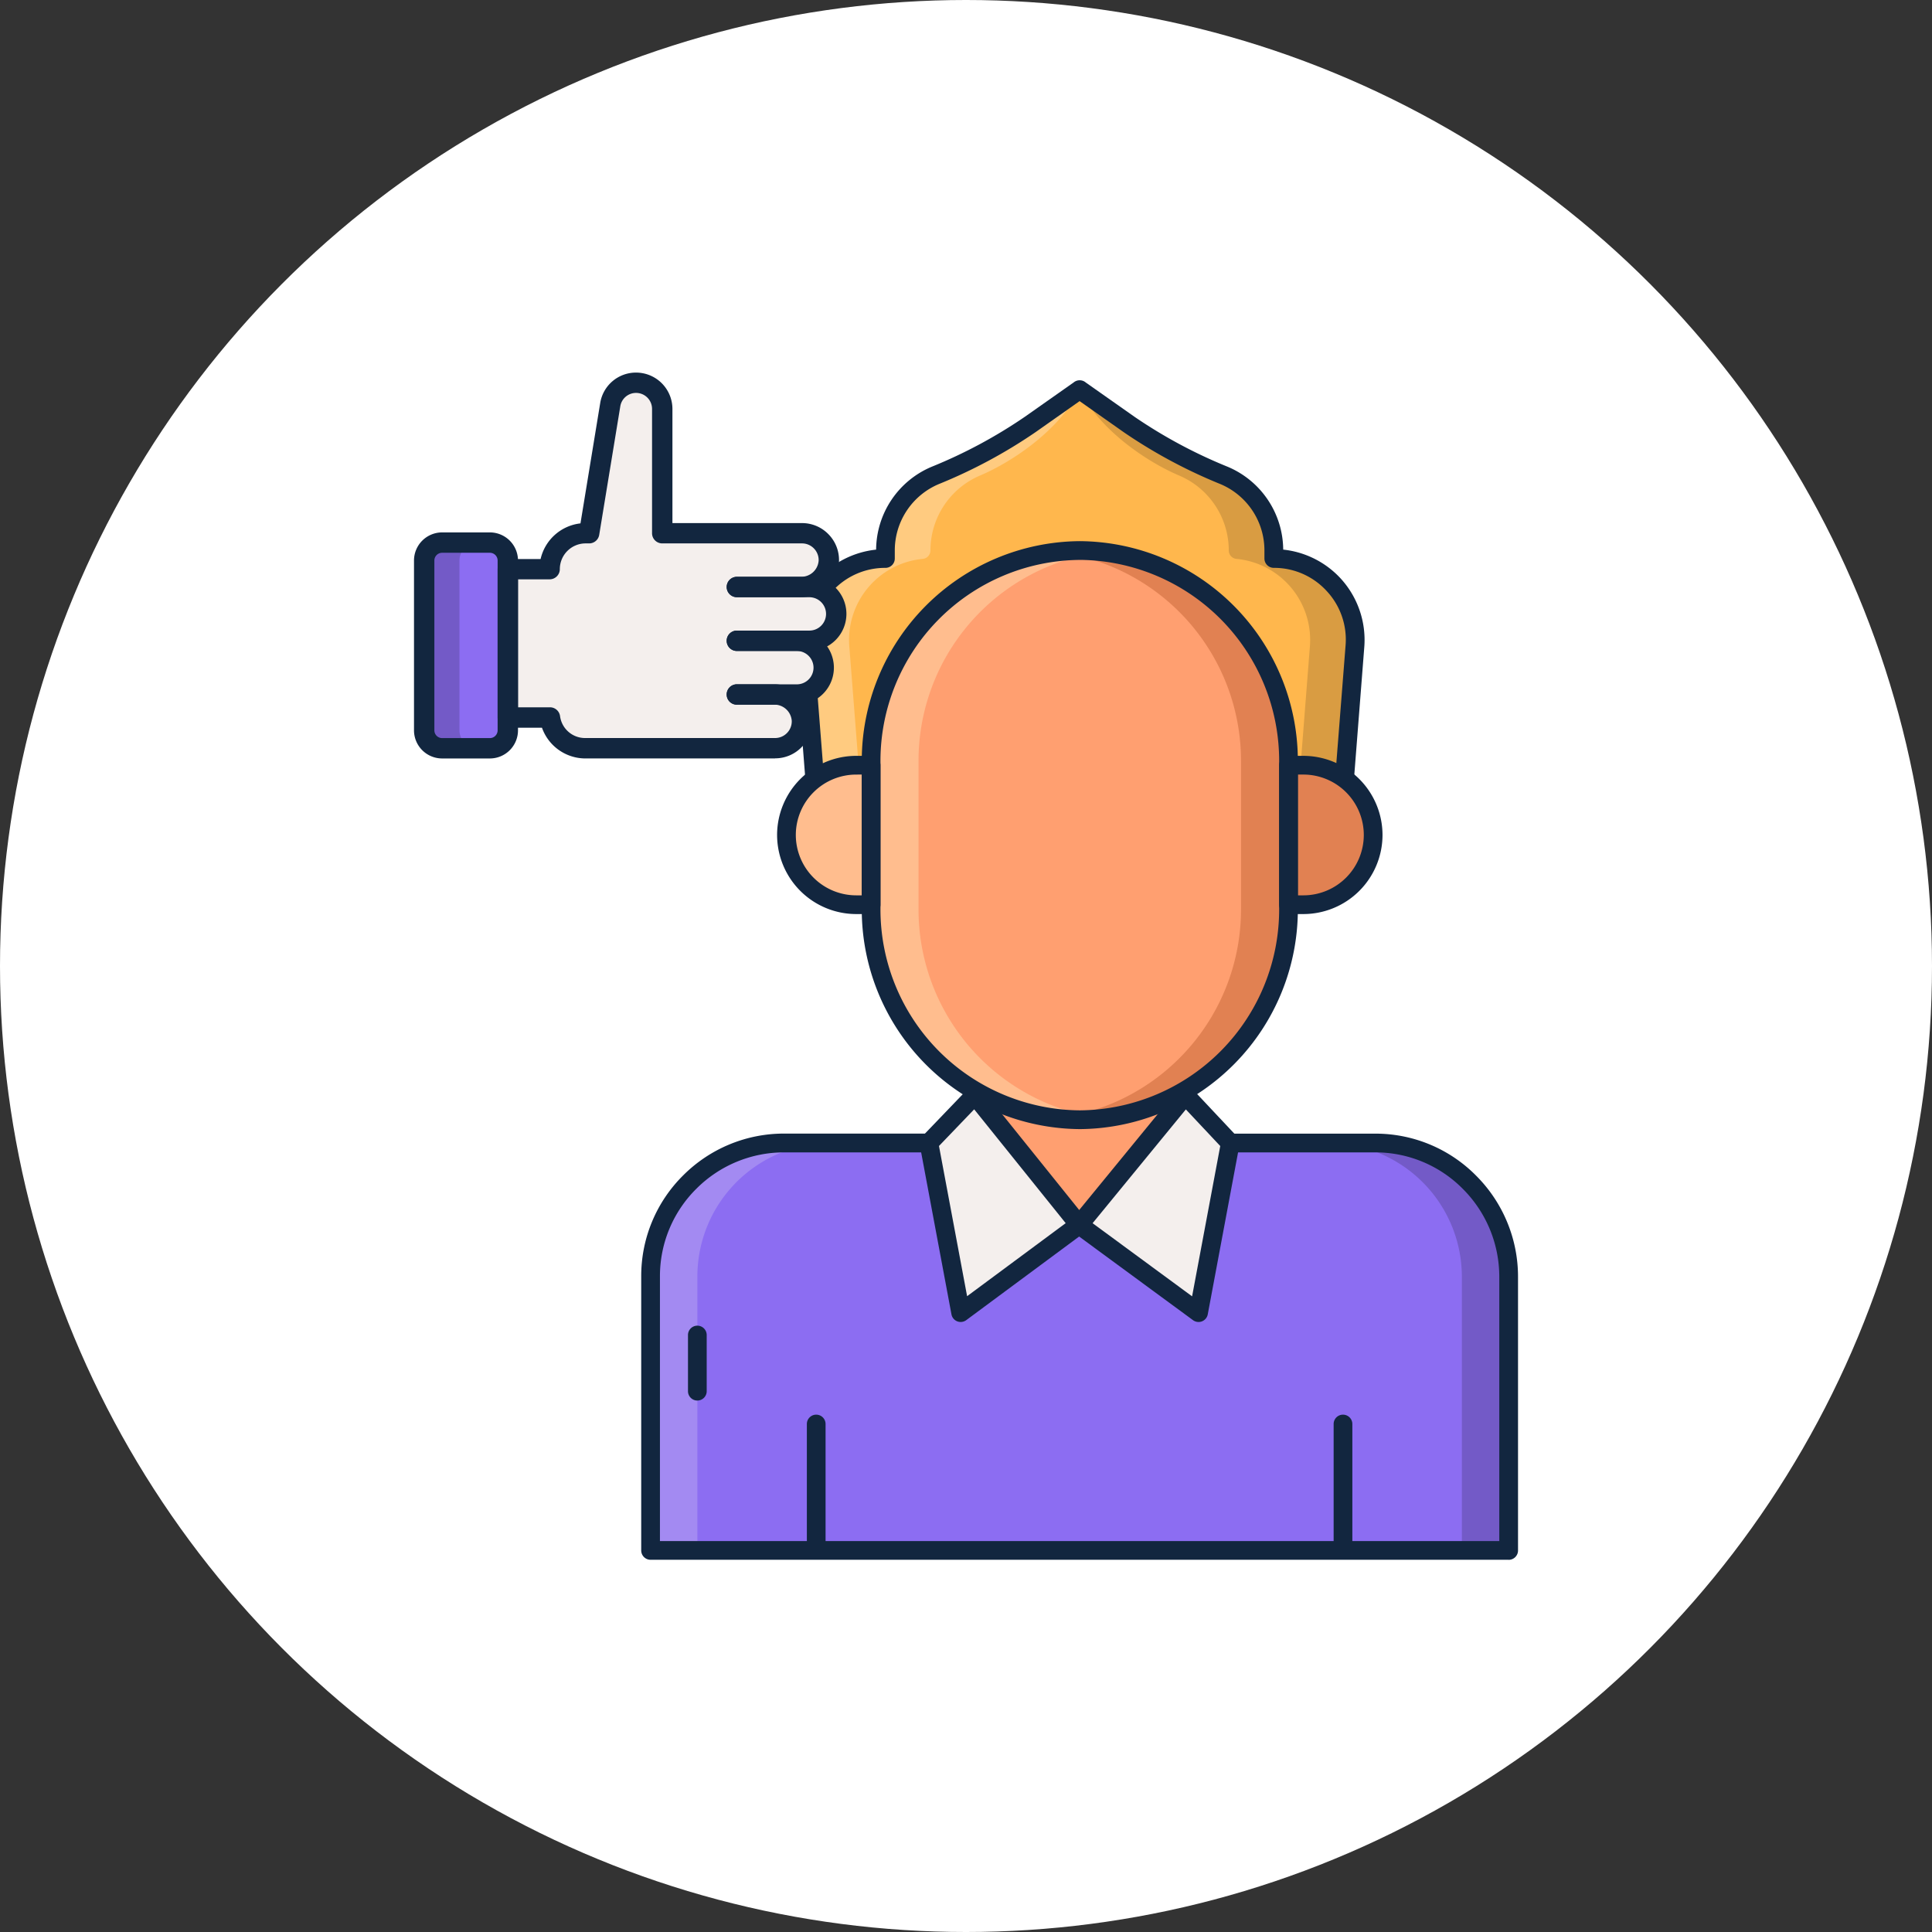 <svg xmlns="http://www.w3.org/2000/svg" width="140" height="140" viewBox="0 0 140 140">
  <rect x="0" y="0" width="140" height="140" fill="#333333" stroke="none"/>
  <g id="t3-ic5" transform="translate(-730 -1885)">
    <circle id="Ellipse_4088" data-name="Ellipse 4088" cx="70" cy="70" r="70" transform="translate(730 1885)" fill="#fff"/>
    <g id="Group_56153" data-name="Group 56153" transform="translate(285 -142)">
      <g id="Group_56152" data-name="Group 56152" transform="translate(475 2054)">
        <g id="Group_56143" data-name="Group 56143" transform="translate(16.465 0.558)">
          <g id="Group_56115" data-name="Group 56115" transform="translate(0.678 40.952)">
            <path id="Path_101797" data-name="Path 101797" d="M-856.222,636.766V622.449h15.257v14.317h13.776a9.706,9.706,0,0,1,9.65,9.725v19.8h-62.179V646.411a9.685,9.685,0,0,1,9.7-9.65Z" transform="translate(879.718 -622.449)" fill="#8c6df2"/>
          </g>
          <g id="Group_56116" data-name="Group 56116" transform="translate(24.174 40.952)">
            <path id="Path_101798" data-name="Path 101798" d="M-834.764,633.3l7.558,9.4,7.7-9.4v-10.85h-15.258Z" transform="translate(834.764 -622.449)" fill="#ff9f70"/>
          </g>
          <g id="Group_56118" data-name="Group 56118" transform="translate(49.817 55.268)">
            <g id="Group_56117" data-name="Group 56117">
              <path id="Path_101799" data-name="Path 101799" d="M-782.311,649.841H-785.7a9.7,9.7,0,0,1,9.65,9.721v19.8h3.39v-19.8A9.706,9.706,0,0,0-782.311,649.841Z" transform="translate(785.7 -649.841)" fill="#735ac7"/>
            </g>
          </g>
          <g id="Group_56120" data-name="Group 56120" transform="translate(0.678 55.264)">
            <g id="Group_56119" data-name="Group 56119">
              <path id="Path_101800" data-name="Path 101800" d="M-870.017,649.832l3.39,0a9.684,9.684,0,0,0-9.7,9.65v19.873h-3.39V659.482a9.684,9.684,0,0,1,9.7-9.65Z" transform="translate(879.718 -649.832)" fill="#a38af2"/>
            </g>
          </g>
          <g id="Group_56121" data-name="Group 56121" transform="translate(12.003 74.953)">
            <path id="Path_101801" data-name="Path 101801" d="M-857.371,697.68a.678.678,0,0,1-.678-.678v-8.82a.678.678,0,0,1,.678-.678.678.678,0,0,1,.678.678V697A.678.678,0,0,1-857.371,697.68Z" transform="translate(858.049 -687.503)" fill="#12263f"/>
          </g>
          <g id="Group_56122" data-name="Group 56122" transform="translate(50.175 74.953)">
            <path id="Path_101802" data-name="Path 101802" d="M-784.337,697.68a.679.679,0,0,1-.678-.678v-8.82a.678.678,0,0,1,.678-.678.678.678,0,0,1,.678.678V697A.678.678,0,0,1-784.337,697.68Z" transform="translate(785.015 -687.503)" fill="#12263f"/>
          </g>
          <g id="Group_56123" data-name="Group 56123" transform="translate(0 40.274)">
            <path id="Path_101803" data-name="Path 101803" d="M-818.158,666.348h-62.179a.679.679,0,0,1-.678-.678V645.792a10.257,10.257,0,0,1,3.051-7.31,10.311,10.311,0,0,1,7.315-3.018h.013l13.116,0V621.83a.678.678,0,0,1,.678-.678h15.258a.678.678,0,0,1,.678.678v13.638h13.1a10.241,10.241,0,0,1,7.311,3.065,10.35,10.35,0,0,1,3.017,7.34v19.8a.678.678,0,0,1-.678.678Zm-61.5-1.357h60.822V645.872a9,9,0,0,0-2.625-6.384,8.9,8.9,0,0,0-6.348-2.662h-13.775a.679.679,0,0,1-.678-.678V622.508h-13.9v13.638a.679.679,0,0,1-.2.48.679.679,0,0,1-.479.2h0l-13.795,0h-.012a8.965,8.965,0,0,0-6.359,2.624,8.91,8.91,0,0,0-2.651,6.349v19.2Z" transform="translate(881.015 -621.152)" fill="#12263f"/>
          </g>
          <g id="Group_56124" data-name="Group 56124" transform="translate(11.8 0.677)">
            <path id="Path_101804" data-name="Path 101804" d="M-824.4,557.627v-.583a5.9,5.9,0,0,0-3.6-5.434,36.739,36.739,0,0,1-6.9-3.7l-3.568-2.511v-.006l0,0,0,0v.006l-3.567,2.511a36.75,36.75,0,0,1-6.9,3.7,5.9,5.9,0,0,0-3.6,5.434v.583a5.9,5.9,0,0,0-5.878,6.358l1,12.792h37.891l1-12.792a5.9,5.9,0,0,0-5.879-6.358Z" transform="translate(858.438 -545.391)" fill="#ffb74d"/>
          </g>
          <g id="Group_56126" data-name="Group 56126" transform="translate(31.777 0.687)">
            <g id="Group_56125" data-name="Group 56125">
              <path id="Path_101805" data-name="Path 101805" d="M-806.154,557.636v-.583a5.9,5.9,0,0,0-3.6-5.434,36.739,36.739,0,0,1-6.9-3.7l-3.562-2.507c1.39,2.85,4.795,5.191,7.2,6.21a5.9,5.9,0,0,1,3.6,5.434.613.613,0,0,0,.559.608,5.9,5.9,0,0,1,5.32,6.332l-1,12.791h3.256l1-12.791A5.9,5.9,0,0,0-806.154,557.636Z" transform="translate(820.216 -545.41)" fill="#d99c42"/>
            </g>
          </g>
          <g id="Group_56128" data-name="Group 56128" transform="translate(11.799 0.687)">
            <g id="Group_56127" data-name="Group 56127">
              <path id="Path_101806" data-name="Path 101806" d="M-852.542,557.636v-.583a5.9,5.9,0,0,1,3.6-5.434,36.741,36.741,0,0,0,6.9-3.7l3.562-2.507c-1.39,2.85-4.795,5.191-7.2,6.21a5.9,5.9,0,0,0-3.6,5.434.613.613,0,0,1-.559.608,5.9,5.9,0,0,0-5.32,6.332l1,12.791h-3.256l-1-12.791a5.9,5.9,0,0,1,5.878-6.358Z" transform="translate(858.439 -545.41)" fill="#ffcb80"/>
            </g>
          </g>
          <g id="Group_56129" data-name="Group 56129" transform="translate(11.122)">
            <path id="Path_101807" data-name="Path 101807" d="M-820.145,576.836h-37.891a.679.679,0,0,1-.676-.625l-1-12.791a6.591,6.591,0,0,1,1.727-4.978,6.6,6.6,0,0,1,4.149-2.076,6.565,6.565,0,0,1,4.015-6,35.656,35.656,0,0,0,6.772-3.633l3.524-2.48a.7.7,0,0,1,.12-.08.681.681,0,0,1,.381-.076.676.676,0,0,1,.255.074.662.662,0,0,1,.124.084l3.521,2.477a35.7,35.7,0,0,0,6.772,3.633,6.565,6.565,0,0,1,4.015,6,6.6,6.6,0,0,1,4.149,2.076,6.594,6.594,0,0,1,1.727,4.978l-1,12.791A.678.678,0,0,1-820.145,576.836Zm-37.264-1.356h36.636l.955-12.166a5.161,5.161,0,0,0-1.371-3.951,5.161,5.161,0,0,0-3.831-1.676.679.679,0,0,1-.678-.678v-.583a5.21,5.21,0,0,0-3.187-4.808,36.994,36.994,0,0,1-7.024-3.773l-3.181-2.24-3.181,2.24a37,37,0,0,1-7.025,3.773,5.212,5.212,0,0,0-3.187,4.809v.583a.678.678,0,0,1-.678.678,5.162,5.162,0,0,0-3.832,1.676,5.163,5.163,0,0,0-1.371,3.951Z" transform="translate(859.736 -544.096)" fill="#12263f"/>
          </g>
          <g id="Group_56130" data-name="Group 56130" transform="translate(10.524 27.892)">
            <path id="Path_101808" data-name="Path 101808" d="M-854.745,597.462h-1.08a5.054,5.054,0,0,0-5.054,5.054,5.054,5.054,0,0,0,5.054,5.054h1.08Z" transform="translate(860.879 -597.462)" fill="#ffbd8e"/>
          </g>
          <g id="Group_56131" data-name="Group 56131" transform="translate(46.905 27.892)">
            <path id="Path_101809" data-name="Path 101809" d="M-790.192,597.462h-1.08V607.57h1.08a5.054,5.054,0,0,0,5.054-5.054A5.054,5.054,0,0,0-790.192,597.462Z" transform="translate(791.272 -597.462)" fill="#e18152"/>
          </g>
          <g id="Group_56132" data-name="Group 56132" transform="translate(16.658 12.338)">
            <path id="Path_101810" data-name="Path 101810" d="M-834.02,608.948a15.223,15.223,0,0,1-15.123-15.32V583.023A15.223,15.223,0,0,1-834.02,567.7a15.223,15.223,0,0,1,15.124,15.32v10.606A15.223,15.223,0,0,1-834.02,608.948Z" transform="translate(849.143 -567.703)" fill="#ff9f70"/>
          </g>
          <g id="Group_56133" data-name="Group 56133" transform="translate(30.063 12.338)">
            <path id="Path_101811" data-name="Path 101811" d="M-821.777,567.7a15.049,15.049,0,0,0-1.719.1,15.249,15.249,0,0,1,13.4,15.219v10.606a15.25,15.25,0,0,1-13.4,15.219,15.189,15.189,0,0,0,1.719.1,15.223,15.223,0,0,0,15.124-15.32V583.023A15.223,15.223,0,0,0-821.777,567.7Z" transform="translate(823.496 -567.702)" fill="#e18152"/>
          </g>
          <g id="Group_56134" data-name="Group 56134" transform="translate(16.658 12.338)">
            <path id="Path_101812" data-name="Path 101812" d="M-834.02,567.7a15.052,15.052,0,0,1,1.719.1,15.25,15.25,0,0,0-13.405,15.219v10.606A15.251,15.251,0,0,0-832.3,608.847a15.193,15.193,0,0,1-1.719.1,15.222,15.222,0,0,1-15.123-15.32V583.023A15.223,15.223,0,0,1-834.02,567.7Z" transform="translate(849.143 -567.702)" fill="#ffbd8e"/>
          </g>
          <g id="Group_56135" data-name="Group 56135" transform="translate(15.98 11.66)">
            <path id="Path_101813" data-name="Path 101813" d="M-834.639,609.007a15.92,15.92,0,0,1-15.8-16V582.4a15.919,15.919,0,0,1,15.8-16,15.919,15.919,0,0,1,15.8,16v10.606A15.919,15.919,0,0,1-834.639,609.007Zm0-41.246A14.561,14.561,0,0,0-849.084,582.4v10.606a14.56,14.56,0,0,0,14.445,14.641,14.56,14.56,0,0,0,14.445-14.641V582.4a14.561,14.561,0,0,0-14.445-14.641Z" transform="translate(850.441 -566.405)" fill="#12263f"/>
          </g>
          <g id="Group_56136" data-name="Group 56136" transform="translate(9.846 27.213)">
            <path id="Path_101814" data-name="Path 101814" d="M-855.364,607.628h-1.08a5.739,5.739,0,0,1-5.732-5.732,5.739,5.739,0,0,1,5.732-5.732h1.08a.679.679,0,0,1,.678.678v10.108A.678.678,0,0,1-855.364,607.628Zm-1.08-10.107a4.38,4.38,0,0,0-4.375,4.375,4.38,4.38,0,0,0,4.375,4.376h.4V597.52Z" transform="translate(862.176 -596.163)" fill="#12263f"/>
          </g>
          <g id="Group_56137" data-name="Group 56137" transform="translate(46.227 27.214)">
            <path id="Path_101815" data-name="Path 101815" d="M-790.812,607.628h-1.08a.678.678,0,0,1-.678-.678V596.842a.678.678,0,0,1,.678-.678h1.08a5.739,5.739,0,0,1,5.732,5.732A5.738,5.738,0,0,1-790.812,607.628Zm-.4-1.356h.4a4.381,4.381,0,0,0,4.376-4.376,4.381,4.381,0,0,0-4.376-4.376h-.4Z" transform="translate(792.57 -596.164)" fill="#12263f"/>
          </g>
          <g id="Group_56138" data-name="Group 56138" transform="translate(31.731 51.802)">
            <path id="Path_101816" data-name="Path 101816" d="M-812.6,643.209l-7.7,9.4,8.655,6.357,2.3-12.291Z" transform="translate(820.304 -643.209)" fill="#f4efed"/>
          </g>
          <g id="Group_56139" data-name="Group 56139" transform="translate(20.846 51.802)">
            <path id="Path_101817" data-name="Path 101817" d="M-837.8,643.209l7.558,9.4-8.583,6.357-2.3-12.292Z" transform="translate(841.13 -643.209)" fill="#f4efed"/>
          </g>
          <g id="Group_56140" data-name="Group 56140" transform="translate(31.052 51.124)">
            <path id="Path_101818" data-name="Path 101818" d="M-812.269,659.026a.679.679,0,0,1-.4-.131l-8.656-6.357a.681.681,0,0,1-.272-.462.677.677,0,0,1,.148-.515l7.7-9.4a.676.676,0,0,1,.5-.248.68.68,0,0,1,.517.213l3.258,3.466a.68.68,0,0,1,.173.59l-2.3,12.291a.68.68,0,0,1-.418.506.678.678,0,0,1-.249.048Zm-7.677-7.159,7.21,5.3,2.04-10.892-2.493-2.653Z" transform="translate(821.603 -641.912)" fill="#12263f"/>
          </g>
          <g id="Group_56141" data-name="Group 56141" transform="translate(20.168 51.123)">
            <path id="Path_101819" data-name="Path 101819" d="M-839.447,659.025a.68.68,0,0,1-.248-.047.679.679,0,0,1-.419-.507l-2.3-12.293a.678.678,0,0,1,.177-.594l3.327-3.465a.674.674,0,0,1,.519-.208.678.678,0,0,1,.5.253l7.558,9.4a.676.676,0,0,1,.144.511.679.679,0,0,1-.269.459l-8.583,6.357a.681.681,0,0,1-.4.133Zm-1.571-12.753,2.038,10.884,7.144-5.292-6.632-8.249Z" transform="translate(842.427 -641.91)" fill="#12263f"/>
          </g>
          <g id="Group_56142" data-name="Group 56142" transform="translate(3.389 68.504)">
            <path id="Path_101820" data-name="Path 101820" d="M-873.852,680.592a.678.678,0,0,1-.678-.678v-4.07a.679.679,0,0,1,.678-.678.679.679,0,0,1,.678.678v4.07A.678.678,0,0,1-873.852,680.592Z" transform="translate(874.53 -675.165)" fill="#12263f"/>
          </g>
        </g>
        <g id="Group_56151" data-name="Group 56151" transform="translate(0 0)">
          <g id="Group_56144" data-name="Group 56144" transform="translate(6.798 0.738)">
            <path id="Path_101821" data-name="Path 101821" d="M-875.711,561.188a1.947,1.947,0,0,0-1.947-1.947h-.619a2,2,0,0,0,2.028-1.887,1.947,1.947,0,0,0-1.946-2.008h-10.124v-9.01a1.9,1.9,0,0,0-1.9-1.9,1.9,1.9,0,0,0-1.871,1.589l-1.528,9.317h-.26a2.6,2.6,0,0,0-2.6,2.6h-3.032V568.7h3.056a2.571,2.571,0,0,0,2.58,2.227h13.731a1.948,1.948,0,0,0,1.946-2.007,2,2,0,0,0-2.028-1.887h1.659a1.947,1.947,0,0,0,1.947-1.947,1.947,1.947,0,0,0-1.947-1.947h.907a1.948,1.948,0,0,0,1.947-1.948Z" transform="translate(899.511 -544.44)" fill="#f4efed"/>
          </g>
          <g id="Group_56145" data-name="Group 56145" transform="translate(0.737 12.318)">
            <path id="Path_101822" data-name="Path 101822" d="M-909.806,581.5h3.46a1.3,1.3,0,0,0,1.3-1.3V567.895a1.3,1.3,0,0,0-1.3-1.3h-3.46a1.3,1.3,0,0,0-1.3,1.3V580.2A1.3,1.3,0,0,0-909.806,581.5Z" transform="translate(911.106 -566.595)" fill="#8c6df2"/>
          </g>
          <g id="Group_56146" data-name="Group 56146" transform="translate(0.737 12.318)">
            <path id="Path_101823" data-name="Path 101823" d="M-908.548,580.2V567.895a1.3,1.3,0,0,1,1.3-1.3h-2.558a1.3,1.3,0,0,0-1.3,1.3V580.2a1.3,1.3,0,0,0,1.3,1.3h2.558A1.3,1.3,0,0,1-908.548,580.2Z" transform="translate(911.106 -566.595)" fill="#735ac7"/>
          </g>
          <g id="Group_56147" data-name="Group 56147" transform="translate(0 11.58)">
            <path id="Path_101824" data-name="Path 101824" d="M-907.019,581.564h-3.46a2.04,2.04,0,0,1-2.038-2.038V567.221a2.04,2.04,0,0,1,2.038-2.038h3.46a2.04,2.04,0,0,1,2.038,2.038v12.305A2.04,2.04,0,0,1-907.019,581.564Zm-3.46-14.905a.563.563,0,0,0-.562.562v12.305a.563.563,0,0,0,.562.562h3.46a.563.563,0,0,0,.562-.562V567.221a.563.563,0,0,0-.562-.562Z" transform="translate(912.517 -565.183)" fill="#12263f"/>
          </g>
          <g id="Group_56148" data-name="Group 56148" transform="translate(22.658 14.8)">
            <path id="Path_101825" data-name="Path 101825" d="M-863.173,576.716h-5.254a.739.739,0,0,1-.738-.738.738.738,0,0,1,.738-.738h5.254a1.21,1.21,0,0,0,1.209-1.209,1.211,1.211,0,0,0-1.209-1.209h-5.254a.739.739,0,0,1-.738-.738.739.739,0,0,1,.738-.738h5.254a2.688,2.688,0,0,1,2.685,2.685A2.689,2.689,0,0,1-863.173,576.716Z" transform="translate(869.165 -571.345)" fill="#12263f"/>
          </g>
          <g id="Group_56149" data-name="Group 56149" transform="translate(22.658 18.696)">
            <path id="Path_101826" data-name="Path 101826" d="M-864.081,584.168h-4.347a.738.738,0,0,1-.737-.738.738.738,0,0,1,.737-.738h4.347a1.21,1.21,0,0,0,1.209-1.209,1.211,1.211,0,0,0-1.209-1.209h-4.347a.738.738,0,0,1-.737-.738.738.738,0,0,1,.737-.737h4.347a2.688,2.688,0,0,1,2.685,2.685A2.688,2.688,0,0,1-864.081,584.168Z" transform="translate(869.165 -578.798)" fill="#12263f"/>
          </g>
          <g id="Group_56150" data-name="Group 56150" transform="translate(6.06)">
            <path id="Path_101827" data-name="Path 101827" d="M-880.818,570.988h-13.731a3.343,3.343,0,0,1-3.161-2.227h-2.475a.739.739,0,0,1-.738-.738V557.275a.739.739,0,0,1,.738-.738h2.376a3.349,3.349,0,0,1,2.889-2.583l1.43-8.719a2.624,2.624,0,0,1,2.6-2.208,2.637,2.637,0,0,1,2.634,2.634v8.272h9.386a2.666,2.666,0,0,1,1.928.815,2.67,2.67,0,0,1,.757,1.952,2.748,2.748,0,0,1-2.766,2.6h-4.635a.738.738,0,0,1-.737-.738.738.738,0,0,1,.737-.738h4.635a1.262,1.262,0,0,0,1.29-1.172,1.2,1.2,0,0,0-.341-.88,1.2,1.2,0,0,0-.869-.367h-10.124a.738.738,0,0,1-.738-.737v-9.01a1.159,1.159,0,0,0-1.158-1.158,1.154,1.154,0,0,0-1.143.971l-1.528,9.316a.738.738,0,0,1-.728.618h-.26a1.868,1.868,0,0,0-1.866,1.865.738.738,0,0,1-.738.738h-2.294v9.273h2.318a.738.738,0,0,1,.731.643,1.825,1.825,0,0,0,1.848,1.584h13.732a1.2,1.2,0,0,0,.868-.367,1.2,1.2,0,0,0,.341-.88,1.262,1.262,0,0,0-1.29-1.172h-2.687a.738.738,0,0,1-.738-.738.738.738,0,0,1,.738-.738h2.687a2.747,2.747,0,0,1,2.765,2.6,2.666,2.666,0,0,1-.756,1.952,2.662,2.662,0,0,1-1.927.815Z" transform="translate(900.923 -543.028)" fill="#12263f"/>
          </g>
        </g>
      </g>
    </g>
  </g>
</svg>
